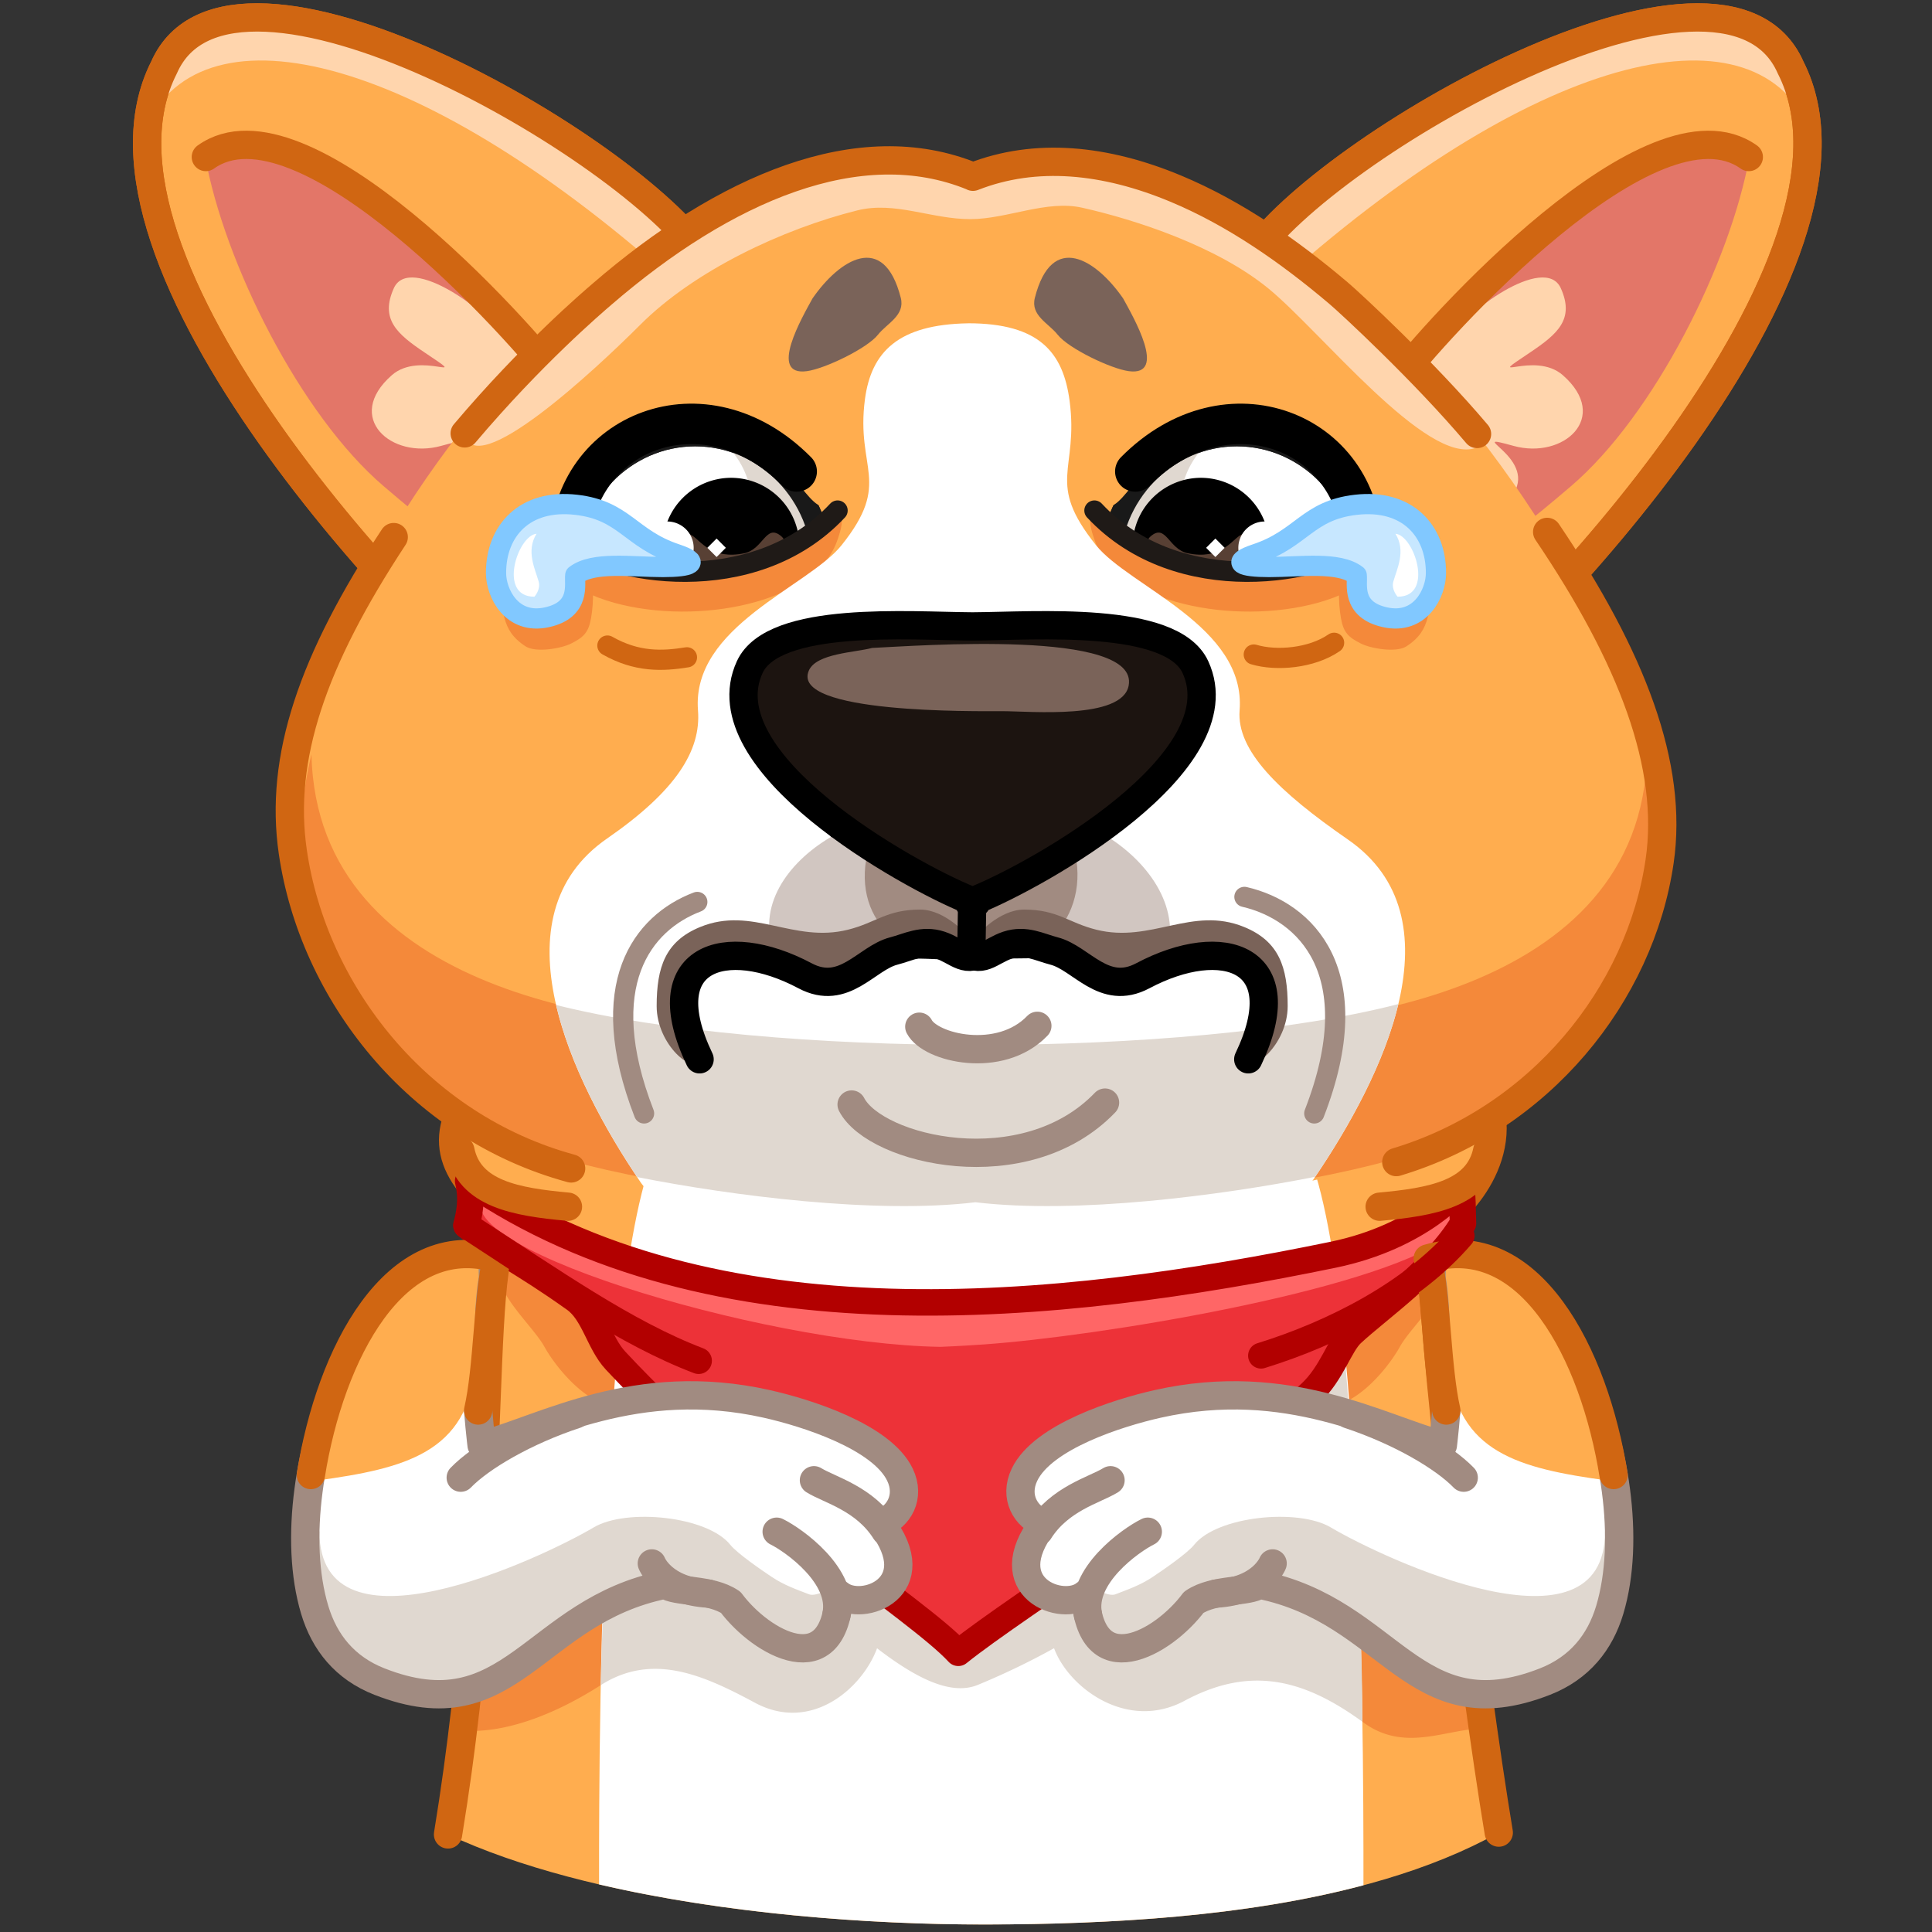 <svg xmlns="http://www.w3.org/2000/svg" width="512" height="512" style="fill:none;stroke:none"><rect width="100%" height="100%" fill="#333333" stroke="none"/><g><path d="M36.637 24.258C27.071 29.589 13.006 30.681.73 30.701c-12.278.021-27.852-1.672-37.759-6.315C-33.036.024-35.418-18.25-32.266-18.25c-4.522-3.446-5.531-5.863-3.179-9.384.738-1.105 2.683-.423 3.727-.815l28.533-.81-.009-1.463.008 1.297 3.064.083 3.064-.083.006-1.297-.007 1.463 28.363.81c1.043.392 3.59-.722 4.193.456 2.3 4.49-1.592 8.745-3.645 9.743.053 8.068 2.964 31.514 4.785 42.508z" style="fill-opacity:1;fill:#ffad4f;fill-rule:nonzero" transform="translate(258.702 393.961) scale(3.78)"/><path d="M33.353-18.093c-4.183-.265-11.17 3.298-10.227 8.231 1.15 6.01 5.7 1.613 7.224-1.127.841-1.509 3.782-4.016 3.004-5.543-.507-.993.054-.408-.001-1.561zM34.9 13.791c1.318-.565 1.277 1.946.278 2.081-2.361.318-4.851 1.359-7.394-.494-2.431-1.771-4.982-4.958-7.235-5.05-.258 1.211-.615 2.32-1.069 3.269-2.196 4.584-7.109 4.76-11.759 4.76-9.131 0-23.311-.61-29.024-8.016l-.373-.575c-1.303.761-2.67 2.133-4.027 3-3.169 2.023-6.343 3.2-9.015 3.2-1.008 0-1.499-4.698-.181-4.132.891-1.978 1.074-2.697 3.088-4.042 1.371-.914 6.888-3.795 8.351-3.852l.112-.003c-.575-3.476-.857-7.584-.985-10.838-1.817.435-4.276-2.214-5.319-4.088-.84-1.509-3.781-4.016-3.002-5.543.507-.993-.054-.408.001-1.561 3.476-.22 8.889 2.205 10.077 5.863l6.905-2.875c9.213 2.087 26.125.736 32.399 6.654 2.688 2.536 4.122 7.576 4.31 12.501a20.46 20.46 0 0 1 2.881-.11c1.464.057 6.98 2.937 8.351 3.852 2.015 1.345 1.739 4.023 2.63 5.999z" style="fill-opacity:1;fill:#f4893a;fill-rule:nonzero" transform="translate(256.31 398.36) scale(3.78)"/><path d="M26.795 25.633c-8.228 2.188-17.768 2.736-26.42 2.75-8.469.015-18.505-.787-27.169-2.809-.007-11.252.037-53.516 6.224-53.972L0-26.625l20.57-1.773c6.197.457 6.231 42.871 6.225 54.031z" style="fill-opacity:1;fill:#fff;fill-rule:nonzero" transform="translate(260.044 402.722) scale(3.78)"/><path d="M12.611 3.854c3.767-1.202 7.985-1.772 10.731-1.663 0 0 .566-4.146.924-8.101a11.688 11.688 0 0 1-2.03 2.138c-3.225 2.646-6.349 5.246-9.625 7.626zm13.165-16.746s.133 1.05.211 1.969l.01.12c.328 3.92.758 11.861.995 17.666.133 3.27.127 5.993.142 6.712-4.117-2.998-7.864-3.945-12.471-1.472-4.018 2.157-8.124-.909-9.149-3.685a51.503 51.503 0 0 1-5.349 2.573c-1.85.76-4.278-.431-7.06-2.568-1.021 2.775-4.584 5.952-8.557 3.82-3.59-1.928-7.17-3.559-10.815-1.234.052-2.121.175-6.007.263-8.226.85-.345 1.967-.592 1.967-.592 3.42-.136 8.81.738 12.889 2.586C-12.746 3.313-14.41 1.725-16.11.15c-6.971-6.453-11.024-12.059-8.773-14.526l39.976 1.669c2.838 1.201 8.15-.951 10.15.339l.533-.524z" style="fill-opacity:1;fill:#e0d8d0;fill-rule:nonzero" transform="translate(258.49 404.975) scale(3.78)"/><g style="stroke:#d06612;stroke-opacity:1;stroke-width:1.984;stroke-linecap:round;stroke-linejoin:round"><path d="M-37.029 27.554c3.993-24.361 1.61-42.636 4.762-42.636-4.522-3.446-5.53-5.863-3.178-9.384.738-1.105 2.682-.423 3.726-.815l28.533-.81-.009-1.463.008 1.297 3.065.083 3.063-.083.006-1.297-.006 1.463 28.362.81c1.044.392 3.592-.722 4.194.456 2.301 4.49-1.592 8.745-3.644 9.743.052 8.068 2.963 31.514 4.784 42.508" transform="translate(258.702 381.988) scale(3.78)"/></g></g><g><g style="fill-opacity:1;fill:#ffad4f;fill-rule:nonzero;stroke:#d06612;stroke-opacity:1;stroke-width:1.984;stroke-linecap:round;stroke-linejoin:round"><path d="M-19.202-7.719c5.018-7.632 33.115-23.946 37.789-13.282C25.402-7.607 1.038 18.643-8.863 26.145c-2.979 2.258-5.826 3.809-8.293 4.204-8.246 1.316.058-33.715-2.046-38.068z" style="fill-opacity:1;fill:#ffad4f;fill-rule:nonzero" transform="translate(404.271 97.272) scale(3.78)"/></g><path d="M13.116-14.719C11.788-7.282 6.441 3.428.584 8.419c-5.951 5.069-9.315 7.809-11.783-1.237C-13.116.16-8.573-3.513-2.943-8.311c4.922-4.193 10.138-7.918 16.059-6.408z" style="fill-opacity:1;fill:#e37668;fill-rule:nonzero" transform="translate(414.057 97.072) scale(3.78)"/><path d="m-.782-7.412-.74 2.502c.515-1.57 6.392-5.911 7.508-3.418.967 2.158-.198 3.19-2.171 4.511-3.412 2.285.288-.198 2.316 1.588 3.362 2.959.036 5.921-3.46 4.953-3.634-1.006 1.572.732.028 3.292-2.897 4.805-7.153-.806-9.328-3.591-2.864-3.667 4.108-7.863 5.847-9.837z" style="fill-opacity:1;fill:#ffd5ad;fill-rule:nonzero" transform="translate(391.009 107.87) scale(3.78)"/><g style="stroke:#d06612;stroke-opacity:1;stroke-width:1.984;stroke-linecap:round;stroke-linejoin:round"><path d="M-12.454 10.395c2.98-3.969 18.188-20.79 24.908-15.991" transform="translate(416.373 62.765) scale(3.78)"/></g><path d="m-19.376 9.129.085.931.095.758.149.946c.375 2.126-.191 2.7-.191 2.7.042-.676.07-1.304.079-1.878l.258-.281C-.776-4.407 14.934-8.716 19.376-.198c-.151-1.337-.502-2.601-1.094-3.765C13.646-14.54-14.029 1.422-19.376 9.129z" style="fill-opacity:1;fill:#ffd5ad;fill-rule:nonzero" transform="translate(405.424 32.876) scale(3.78)"/><g style="stroke:#d06612;stroke-opacity:1;stroke-width:1.984;stroke-linecap:round;stroke-linejoin:round"><path d="M-19.202-7.719c5.018-7.632 33.115-23.946 37.789-13.282C25.402-7.607 1.038 18.643-8.863 26.145c-2.979 2.258-5.826 3.809-8.293 4.204-8.246 1.316.058-33.715-2.046-38.068z" transform="translate(404.271 97.272) scale(3.78)"/></g></g><g><g style="fill-opacity:1;fill:#ffad4f;fill-rule:nonzero;stroke:#d06612;stroke-opacity:1;stroke-width:1.984;stroke-linecap:round;stroke-linejoin:round"><path d="M-19.202-7.719c5.018-7.632 33.115-23.946 37.789-13.282C25.402-7.607 1.038 18.643-8.863 26.145c-2.979 2.258-5.826 3.809-8.293 4.204-8.246 1.316.058-33.715-2.046-38.068z" style="fill-opacity:1;fill:#ffad4f;fill-rule:nonzero" transform="matrix(-3.78 0 0 3.78 113.729 97.272)"/></g><path d="M13.116-14.719C11.788-7.282 6.441 3.428.584 8.419c-5.951 5.069-9.315 7.809-11.783-1.237C-13.116.16-8.573-3.513-2.943-8.311c4.922-4.193 10.138-7.918 16.059-6.408z" style="fill-opacity:1;fill:#e37668;fill-rule:nonzero" transform="matrix(-3.78 0 0 3.78 103.943 97.072)"/><path d="m-.782-7.412-.74 2.502c.515-1.57 6.392-5.911 7.508-3.418.967 2.158-.198 3.19-2.171 4.511-3.412 2.285.288-.198 2.316 1.588 3.362 2.959.036 5.921-3.46 4.953-3.634-1.006 1.572.732.028 3.292-2.897 4.805-7.153-.806-9.328-3.591-2.864-3.667 4.108-7.863 5.847-9.837z" style="fill-opacity:1;fill:#ffd5ad;fill-rule:nonzero" transform="matrix(-3.78 0 0 3.78 126.991 107.87)"/><g style="stroke:#d06612;stroke-opacity:1;stroke-width:1.984;stroke-linecap:round;stroke-linejoin:round"><path d="M-12.454 10.395c2.98-3.969 18.188-20.79 24.908-15.991" transform="matrix(-3.78 0 0 3.78 101.627 62.765)"/></g><path d="m-19.376 9.129.085.931.095.758.149.946c.375 2.126-.191 2.7-.191 2.7.042-.676.07-1.304.079-1.878l.258-.281C-.776-4.407 14.934-8.716 19.376-.198c-.151-1.337-.502-2.601-1.094-3.765C13.646-14.54-14.029 1.422-19.376 9.129z" style="fill-opacity:1;fill:#ffd5ad;fill-rule:nonzero" transform="matrix(-3.78 0 0 3.78 112.576 32.876)"/><g style="stroke:#d06612;stroke-opacity:1;stroke-width:1.984;stroke-linecap:round;stroke-linejoin:round"><path d="M-19.202-7.719c5.018-7.632 33.115-23.946 37.789-13.282C25.402-7.607 1.038 18.643-8.863 26.145c-2.979 2.258-5.826 3.809-8.293 4.204-8.246 1.316.058-33.715-2.046-38.068z" transform="matrix(-3.78 0 0 3.78 113.729 97.272)"/></g></g><g><path d="M-.262-32.082C20.541-40.251 50.181-.723 47.59 17.068 44.585 37.702 18.053 40.569.126 40.664v.003l-.414-.002-.414.002v-.003c-17.927-.095-44.418-2.79-47.243-25.409C-50.181-2.651-21.065-40.667-.262-32.09v.008z" style="fill-opacity:1;fill:#ffad4f;fill-rule:nonzero" transform="translate(258.83 168.11) scale(3.78)"/><path d="M46.815-16.291C46.436.667 24.488 2.908 15.686 2.908 10.929 2.908 4.834 2.08 0 2.812c-4.832-.732-10.93.096-15.686.096-8.802 0-30.75-2.241-31.129-19.199-3.472 14.231 5.792 24.322 17.286 28.226 3.97 1.347 19.749 4.355 29.53 3.174 9.781 1.181 25.558-1.827 29.527-3.174C41.023 8.031 50.287-2.06 46.815-16.291z" style="fill-opacity:1;fill:#f4893a;fill-rule:nonzero" transform="translate(259.504 261.5) scale(3.78)"/><path d="M-36.402 8.114c.631 3.513 9.267-4.572 12.285-7.592 3.794-3.814 10.014-6.741 15.245-8.044 2.647-.66 5.207.626 7.948.614 2.566-.011 5.313-1.36 7.807-.802 3.765.844 9.436 2.699 13.06 5.662C23.607.946 31.073 10.387 34.497 9.124c1.906-.703-7.986-10.014-9.255-11.029-3.301-2.643-7.358-5.246-11.571-7.573-3.893-2.15-9.196-.783-14.698-.688-4.015.068-8.186-1.442-11.313-.573-3.162.88-23.047 15.427-24.062 18.853z" style="fill-opacity:1;fill:#ffd5ad;fill-rule:nonzero" transform="translate(260.747 84.185) scale(3.78)"/><g style="stroke:#d06612;stroke-opacity:1;stroke-width:1.984;stroke-linecap:round;stroke-linejoin:round"><path d="M-28.408 36.409c-10.79-2.935-18.078-12.375-19.512-22.189-.961-6.591 1.376-13.416 7.075-22.074m80.866-.363C45.98.61 48.881 8.194 47.905 14.874c-1.363 9.336-8.375 18.062-18.461 21.09M-35.87-15.125c4.688-5.541 8.913-9.144 9.637-9.768C-17.7-32.262-8.205-36.41-.237-33.125v.008c4.41-1.731 9.285-1.221 14.204.828 4.165 1.735 7.978 4.41 11.431 7.335.798.675 5.976 5.46 9.705 9.872" transform="translate(258.736 172.022) scale(3.78)"/></g></g><g><g><g style="fill-opacity:1;fill:#fff;fill-rule:nonzero;stroke:#231f20;stroke-opacity:1;stroke-width:1.417;stroke-miterlimit:22.93;stroke-linecap:butt;stroke-linejoin:miter"><path d="M.001 9.179c4.912 0 8.918-4.123 8.918-9.179 0-5.055-4.006-9.179-8.918-9.179-4.912 0-8.92 4.124-8.92 9.179 0 5.056 4.008 9.179 8.92 9.179z" style="fill-opacity:1;fill:#fff;fill-rule:nonzero" transform="translate(184.223 150.297) scale(3.78)"/></g><path d="M-.336-7.749C6.227-3.388.83 6.398-6.188 4.589-7.809 4.171-3.904 6.45-3.904 6.45c1.411.688 9.502 2.316 10.39-.031 1.323-3.497.375-7.729-1.164-10.843-.537-1.088-4.138-4.342-5.658-3.325z" style="fill-opacity:1;fill:#e0d8d0;fill-rule:nonzero" transform="translate(189.306 143.592) scale(3.78)"/><g style="stroke:#191919;stroke-opacity:1;stroke-width:1.418;stroke-miterlimit:22.93;stroke-linecap:butt;stroke-linejoin:miter"><path d="M.001 9.179c4.912 0 8.918-4.123 8.918-9.179 0-5.055-4.006-9.179-8.918-9.179-4.912 0-8.92 4.124-8.92 9.179 0 5.056 4.008 9.179 8.92 9.179z" transform="translate(184.223 150.297) scale(3.78)"/></g><path d="M0 4.788A4.798 4.798 0 0 0 4.788 0 4.798 4.798 0 0 0 0-4.788 4.797 4.797 0 0 0-4.788 0 4.797 4.797 0 0 0 0 4.788z" style="fill-opacity:1;fill:#000;fill-rule:nonzero" transform="translate(193.747 144.722) scale(3.78)"/><path d="M3.865-.036C3.275 1.47 1.333 2.36-.359 2.123-1.687 1.936-3.566.744-3.878-.272c-.268-.878.194-1.931 1.346-1.242.631.378 1.394 1.744 3.689 1.264 1.345-.282 1.516-2.11 2.591-1.193.398.34.306.928.117 1.407z" style="fill-opacity:1;fill:#584034;fill-rule:nonzero" transform="translate(192.87 147.56) scale(3.78)"/><path d="m2.331.64.648-.647-.648-.65-.649.65.649.647zm-3.46 1.21A1.852 1.852 0 0 0 .723.001 1.851 1.851 0 1 0-1.129 1.85z" style="fill-opacity:1;fill:#fff;fill-rule:nonzero" transform="translate(181.097 145.202) scale(3.78)"/><path d="M-9.772-6.284c2.686 3.249 11.281 8.18 18.2.138 3.298-3.834 2.347 5.103 1.041 7.412C6.519 6.485 1.047 9.98-3.868 8.48-7.326 7.424-11.726-4.826-9.772-6.284z" style="fill-opacity:1;fill:#ffad4f;fill-rule:nonzero" transform="translate(182.03 165.038) scale(3.78)"/><path d="M6.919-.697c1.211-.921 4.701-4.234 3.225-.254C8.559 3.318.425 4.932-5.447 3.318c-3.075-.845-5.907-2.884-6.044-5.229-.129-2.215 2.686.404 3.619.716C-4.822-.176-1.74.359 1.507.529 2.251.568 6.919-.697 6.919-.697z" style="fill-opacity:1;fill:#f4893a;fill-rule:nonzero" transform="translate(183.399 147.213) scale(3.78)"/><g style="stroke:#1f1a17;stroke-opacity:1;stroke-width:1.417;stroke-linecap:round;stroke-linejoin:round"><path d="M10.603-3.175C4.674 3.175-5.593 1.245-8.288-1.127" transform="translate(181.89 147.296) scale(3.78)"/></g><path d="M6.919-.697c1.211-.921 4.701-4.234 3.225-.254C8.559 3.318.425 4.932-5.447 3.318c-3.075-.845-5.907-2.884-6.044-5.229-.129-2.215 2.686.404 3.619.716C-4.822-.176-1.74.359 1.507.529 2.251.568 6.919-.697 6.919-.697z" style="fill-opacity:1;fill:#ffad4f;fill-rule:nonzero" transform="matrix(3.329 0 0 -5.618 183.901 117.963)"/><g style="stroke:#000;stroke-opacity:1;stroke-width:2.835;stroke-linecap:round;stroke-linejoin:round"><path d="M7.951.688C1.456-5.874-7.757-2.024-7.951 5.874" transform="translate(181.082 122.344) scale(3.78)"/></g><g style="stroke:#d06612;stroke-opacity:1;stroke-width:1.417;stroke-linecap:round;stroke-linejoin:round"><path d="M2.327 1.343c2.166.957 3.936.712 5.631.26" transform="rotate(5.769 -1562.437 1598.131) scale(3.78)"/></g></g><g style="fill-opacity:1;fill:#fff;fill-rule:nonzero;stroke:#231f20;stroke-opacity:1;stroke-width:1.417;stroke-miterlimit:22.93;stroke-linecap:butt;stroke-linejoin:miter"><path d="M.001 9.179c4.912 0 8.918-4.123 8.918-9.179 0-5.055-4.006-9.179-8.918-9.179-4.912 0-8.92 4.124-8.92 9.179 0 5.056 4.008 9.179 8.92 9.179z" style="fill-opacity:1;fill:#fff;fill-rule:nonzero" transform="matrix(-3.78 0 0 3.78 327.777 150.297)"/></g><path d="M-.336-7.749C6.227-3.388.83 6.398-6.188 4.589-7.809 4.171-3.904 6.45-3.904 6.45c1.411.688 9.502 2.316 10.39-.031 1.323-3.497.375-7.729-1.164-10.843-.537-1.088-4.138-4.342-5.658-3.325z" style="fill-opacity:1;fill:#e0d8d0;fill-rule:nonzero" transform="matrix(-3.78 0 0 3.78 322.694 143.592)"/><g style="stroke:#191919;stroke-opacity:1;stroke-width:1.418;stroke-miterlimit:22.93;stroke-linecap:butt;stroke-linejoin:miter"><path d="M.001 9.179c4.912 0 8.918-4.123 8.918-9.179 0-5.055-4.006-9.179-8.918-9.179-4.912 0-8.92 4.124-8.92 9.179 0 5.056 4.008 9.179 8.92 9.179z" transform="matrix(-3.78 0 0 3.78 327.777 150.297)"/></g><path d="M0 4.788A4.798 4.798 0 0 0 4.788 0 4.798 4.798 0 0 0 0-4.788 4.797 4.797 0 0 0-4.788 0 4.797 4.797 0 0 0 0 4.788z" style="fill-opacity:1;fill:#000;fill-rule:nonzero" transform="matrix(-3.78 0 0 3.78 318.253 144.722)"/><path d="M3.865-.036C3.275 1.47 1.333 2.36-.359 2.123-1.687 1.936-3.566.744-3.878-.272c-.268-.878.194-1.931 1.346-1.242.631.378 1.394 1.744 3.689 1.264 1.345-.282 1.516-2.11 2.591-1.193.398.34.306.928.117 1.407z" style="fill-opacity:1;fill:#584034;fill-rule:nonzero" transform="matrix(-3.78 0 0 3.78 319.13 147.56)"/><path d="m2.331.64.648-.647-.648-.65-.649.65.649.647zm-3.46 1.21A1.852 1.852 0 0 0 .723.001 1.851 1.851 0 1 0-1.129 1.85z" style="fill-opacity:1;fill:#fff;fill-rule:nonzero" transform="matrix(-3.78 0 0 3.78 330.903 145.202)"/><path d="M-9.772-6.284c2.686 3.249 11.281 8.18 18.2.138 3.298-3.834 2.347 5.103 1.041 7.412C6.519 6.485 1.047 9.98-3.868 8.48-7.326 7.424-11.726-4.826-9.772-6.284z" style="fill-opacity:1;fill:#ffad4f;fill-rule:nonzero" transform="matrix(-3.78 0 0 3.78 329.97 165.038)"/><path d="M6.919-.697c1.211-.921 4.701-4.234 3.225-.254C8.559 3.318.425 4.932-5.447 3.318c-3.075-.845-5.907-2.884-6.044-5.229-.129-2.215 2.686.404 3.619.716C-4.822-.176-1.74.359 1.507.529 2.251.568 6.919-.697 6.919-.697z" style="fill-opacity:1;fill:#f4893a;fill-rule:nonzero" transform="matrix(-3.78 0 0 3.78 328.601 147.213)"/><g style="stroke:#1f1a17;stroke-opacity:1;stroke-width:1.417;stroke-linecap:round;stroke-linejoin:round"><path d="M10.603-3.175C4.674 3.175-5.593 1.245-8.288-1.127" transform="matrix(-3.78 0 0 3.78 330.11 147.296)"/></g><path d="M6.919-.697c1.211-.921 4.701-4.234 3.225-.254C8.559 3.318.425 4.932-5.447 3.318c-3.075-.845-5.907-2.884-6.044-5.229-.129-2.215 2.686.404 3.619.716C-4.822-.176-1.74.359 1.507.529 2.251.568 6.919-.697 6.919-.697z" style="fill-opacity:1;fill:#ffad4f;fill-rule:nonzero" transform="matrix(-3.329 0 0 -5.618 328.099 117.963)"/><g style="stroke:#000;stroke-opacity:1;stroke-width:2.835;stroke-linecap:round;stroke-linejoin:round"><path d="M7.951.688C1.456-5.874-7.757-2.024-7.951 5.874" transform="matrix(-3.78 0 0 3.78 330.918 122.344)"/></g><g style="stroke:#d06612;stroke-opacity:1;stroke-width:1.417;stroke-linecap:round;stroke-linejoin:round"><path d="M1.655 1.201c1.685.909 4.167.848 5.688.204" transform="matrix(-3.757 .413 .413 3.757 359.272 165.147)"/></g></g><g><path d="M-.658-33.512c-4.881.081-6.787 1.994-7.229 5.321-.656 4.939 1.928 5.776-1.64 10.236-2.329 2.912-10.533 5.688-10.065 11.579.224 2.824-1.549 5.648-6.377 8.986-7.892 5.456-2.595 16.839 2.364 24.114 4.132 6.059 42.384 6.791 47.155-.209 4.959-7.273 10.311-18.384 2.42-23.839-4.828-3.338-7.814-6.228-7.59-9.052.467-5.891-7.736-8.667-10.067-11.579-3.566-4.46-1.197-5.189-1.853-10.129-.45-3.378-2.111-5.43-7.118-5.431v.003z" style="fill-opacity:1;fill:#fff;fill-rule:nonzero" transform="translate(259.033 212.358) scale(3.78)"/><path d="M-29.522-7.308c.969 4.196 3.336 8.569 5.679 12.065C-17.228 6.062-7.136 7.368-.125 6.521c7.046.851 17.203-.473 23.816-1.784 2.383-3.521 4.828-7.907 5.831-12.109-14.825 3.821-44.188 3.801-59.044.064z" style="fill-opacity:1;fill:#e0d8d0;fill-rule:nonzero" transform="translate(258.98 293.958) scale(3.78)"/></g><g><path d="M-36.579-15.091c.324 1.364.057 2.39-.12 3.116 3.097 2.129 4.219 2.289 7.59 5.159 1.278 1.089 1.697 3.066 2.861 4.316C-16.871 7.571-5.089 14.865-2.215 17.991 1.829 14.721 15.955 5.883 22.484-.21c1.505-1.405 2.016-3.373 2.893-4.19 1.859-1.731 6.083-3.712 8.033-6.961-.129-6.63 3.289-.717-6.687 1.341-19.216 3.963-46.219 6.665-63.302-5.071z" style="fill-opacity:1;fill:#ed3238;fill-rule:nonzero" transform="translate(262.33 370.006) scale(3.78)"/><path d="M-32.138-6.009C-36.497-2.475-13 4.699-.398 4.894c0 0 1.387-.053 3.093-.174 7.874-.563 26.883-3.626 32.436-7.459 1.347-.929 1.366-.954.607-2.154-2.035.515-4.302 2.369-6.468 2.897-19.791 4.83-44.217 8.005-61.408-4.013z" style="fill-opacity:1;fill:#f66;fill-rule:nonzero" transform="translate(250.754 338.432) scale(3.78)"/><g style="stroke:#b20000;stroke-opacity:1;stroke-width:1.856;stroke-linecap:round;stroke-linejoin:round"><path d="M-34.871-16.541c.324 1.364.057 2.391-.12 3.117 2.308 1.925 3.74 2.416 7.59 5.158 1.363.97 1.697 3.066 2.861 4.316C-15.163 6.121-3.381 13.415-.507 16.541c4.044-3.27 18.17-12.107 24.699-18.2 1.505-1.405 2.016-3.373 2.893-4.19 1.859-1.731 5.843-4.465 7.792-7.713-.048-2.488-.116-2.566-.116-2.566s-2.764 3.477-8.999 4.763c-19.215 3.964-43.55 6.56-60.633-5.176z" transform="translate(255.875 375.487) scale(3.78)"/></g></g><g><path d="M-1.546-.367c-.69 1.267-3.149 5.474-.393 5.1 1.261-.171 4.228-1.595 4.985-2.559C3.669 1.379 4.959.835 4.642-.41 3.446-5.106.329-3.076-1.546-.367z" style="fill-opacity:1;fill:#7a6359;fill-rule:nonzero" transform="translate(221.168 80.47) scale(3.78)"/><path d="M1.81-.367c.69 1.267 3.149 5.474.393 5.1-1.261-.171-4.228-1.595-4.985-2.559C-3.405 1.379-4.695.835-4.377-.41c1.195-4.696 4.312-2.666 6.187.043z" style="fill-opacity:1;fill:#7a6359;fill-rule:nonzero" transform="translate(290.795 80.47) scale(3.78)"/></g><g><path d="m.367-3.679-4.58 2.239c.615 2.082.169 3.438 2.024 4.65.718.469 2.496.16 3.191-.188.894-.448 1.229-.779 1.407-1.786.11-.616.141-1.195.141-1.832 0 0 1.663.044 1.314-1.221-.155-.56-.461-.974-.986-1.222-.476-.225-2.511-.64-2.511-.64z" style="fill-opacity:1;fill:#f4893a;fill-rule:nonzero" transform="translate(147.53 159.138) scale(3.78)"/><g style="fill-opacity:1;fill:#c7e7ff;fill-rule:nonzero;stroke:#81c8ff;stroke-opacity:1;stroke-width:1.417;stroke-linecap:round;stroke-linejoin:round"><path d="M5.395-.563C2.179-1.634 1.791-3.617-1.601-4.007c-3.604-.414-5.62 1.806-5.62 4.779 0 1.412 1.1 3.649 3.565 3.107 2.409-.528 1.912-2.347 1.99-2.953 1.264-.981 3.961-.57 6.143-.57 1.941 0 2.744-.31.918-.919z" style="fill-opacity:1;fill:#c7e7ff;fill-rule:nonzero" transform="translate(158.748 148.922) scale(3.78)"/></g><path d="M1.069 2.201s.46-.494.299-1.063c-.252-.89-.902-2.14-.149-3.349-1.312.1-2.747 4.422-.15 4.412z" style="fill-opacity:1;fill:#fff;fill-rule:nonzero" transform="translate(137.58 149.814) scale(3.78)"/></g><g><path d="m.367-3.679-4.58 2.239c.615 2.082.169 3.438 2.024 4.65.718.469 2.496.16 3.191-.188.894-.448 1.229-.779 1.407-1.786.11-.616.141-1.195.141-1.832 0 0 1.663.044 1.314-1.221-.155-.56-.461-.974-.986-1.222-.476-.225-2.511-.64-2.511-.64z" style="fill-opacity:1;fill:#f4893a;fill-rule:nonzero" transform="matrix(-3.78 0 0 3.78 364.47 159.138)"/><g style="fill-opacity:1;fill:#c7e7ff;fill-rule:nonzero;stroke:#81c8ff;stroke-opacity:1;stroke-width:1.417;stroke-linecap:round;stroke-linejoin:round"><path d="M5.395-.563C2.179-1.634 1.791-3.617-1.601-4.007c-3.604-.414-5.62 1.806-5.62 4.779 0 1.412 1.1 3.649 3.565 3.107 2.409-.528 1.912-2.347 1.99-2.953 1.264-.981 3.961-.57 6.143-.57 1.941 0 2.744-.31.918-.919z" style="fill-opacity:1;fill:#c7e7ff;fill-rule:nonzero" transform="matrix(-3.78 0 0 3.78 353.252 148.922)"/></g><path d="M1.069 2.201s.46-.494.299-1.063c-.252-.89-.902-2.14-.149-3.349-1.312.1-2.747 4.422-.15 4.412z" style="fill-opacity:1;fill:#fff;fill-rule:nonzero" transform="matrix(-3.78 0 0 3.78 374.42 149.814)"/></g><g><g style="stroke:#d06612;stroke-opacity:1;stroke-width:1.984;stroke-linecap:round;stroke-linejoin:round"><path d="M-3.773-1.976C-3.159 1.091.16 1.643 3.773 1.976" transform="translate(136.253 312.323) scale(3.78)"/></g><g style="stroke:#d06612;stroke-opacity:1;stroke-width:1.984;stroke-linecap:round;stroke-linejoin:round"><path d="M3.773-1.976C3.16 1.091-.161 1.643-3.773 1.976" transform="translate(379.886 312.323) scale(3.78)"/></g></g><g><path d="M-5.738-13.644c-4.344-5.325-20.058 23.882-7.088 28.975C-3.56 18.969-2.051 10.39 7.21 8.538c.73.562 3.151.253 4.595 1.239 2.165 2.902 7.29 5.749 7.603-.575 1.568 1.318 6.388-.442 2.918-4.962 1.258-.451 2.092-1.853 1.343-3.413-1.284-2.677-6.583-4.343-9.334-4.961C5.169-6.193-1.285-2.4-5.661-1.238c0 0-1.029-8.291-.077-12.406z" style="fill-opacity:1;fill:#fff;fill-rule:nonzero" transform="translate(149.027 387.683) scale(3.78)"/><path d="M-17.629-6.263c0 9.182 15.481 1.935 19.235-.283 2.297-1.356 7.967-.787 9.57 1.222.484.607 2.21 1.788 2.908 2.255.869.58 1.711.868 2.628 1.222.487.187 1.667-.515 1.667-.515l.422.619c-.372 6.163-5.442 3.337-7.593.454-1.445-.986-3.867-.678-4.597-1.241C-2.65-.677-4.159 7.902-13.424 4.264c-4.178-1.641-5.377-5.785-4.94-10.47l.735-.057z" style="fill-opacity:1;fill:#e0d8d0;fill-rule:nonzero" transform="translate(151.291 429.508) scale(3.78)"/><g style="stroke:#a18b81;stroke-opacity:1;stroke-width:1.984;stroke-linecap:round;stroke-linejoin:round"><path d="M-8.485-14.566c-7.189-3.48-14.564 14.143-11.622 23.952.68 2.264 2.104 4.067 4.535 5.022 9.266 3.638 10.774-4.941 20.035-6.793.73.562 3.152.254 4.596 1.24 2.165 2.902 7.289 5.748 7.602-.576 1.568 1.318 6.388-.442 2.918-4.962 1.258-.451 2.093-1.853 1.344-3.413-1.284-2.677-6.583-4.343-9.334-4.961C2.423-7.116-4.032-3.322-8.408-2.16c0 0-1.029-8.291-.077-12.406z" transform="translate(159.41 391.168) scale(3.78)"/></g><g style="stroke:#a18b81;stroke-opacity:1;stroke-width:1.984;stroke-linecap:round;stroke-linejoin:round"><path d="M2.51 1.787C1.061-.511-1.4-1.102-2.51-1.787" transform="translate(225.19 399.037) scale(3.78)"/></g><g style="stroke:#a18b81;stroke-opacity:1;stroke-width:1.984;stroke-linecap:round;stroke-linejoin:round"><path d="M1.809 2.924c.57-2.735-2.982-5.256-4.188-5.848" transform="translate(214.818 416.971) scale(3.78)"/></g><g style="stroke:#a18b81;stroke-opacity:1;stroke-width:1.984;stroke-linecap:round;stroke-linejoin:round"><path d="M-4.033 2.22C-2.628.771.467-1.045 4.033-2.22" transform="translate(137.345 383.205) scale(3.78)"/></g><g style="stroke:#a18b81;stroke-opacity:1;stroke-width:1.984;stroke-linecap:round;stroke-linejoin:round"><path d="M1.985 1.058c-3.219-.176-3.97-2.116-3.97-2.116" transform="translate(180.243 418.324) scale(3.78)"/></g><path d="M-5.641 9.122C.416 8.286 4.894 7.199 5.401 1.042c-.081-2.109-.062-4.419.24-6.177l-.012-.756c-2.147-3.231-6.743.563-9.138 5.405-1.862 3.766-1.781 8.34-2.132 9.608z" style="fill-opacity:1;fill:#ffad4f;fill-rule:nonzero" transform="translate(105.555 357.84) scale(3.78)"/><g style="stroke:#d06612;stroke-opacity:1;stroke-width:1.984;stroke-linecap:round;stroke-linejoin:round"><path d="M5.214 4.112c.679-2.966.676-7.96 1.301-10.66C-.629-8.634-5.16.124-6.515 8.634" transform="translate(107.006 358.263) scale(3.78)"/></g><g><path d="M-5.738-13.644c-4.344-5.325-20.058 23.882-7.088 28.975C-3.56 18.969-2.051 10.39 7.21 8.538c.73.562 3.151.253 4.595 1.239 2.165 2.902 7.29 5.749 7.603-.575 1.568 1.318 6.388-.442 2.918-4.962 1.258-.451 2.092-1.853 1.343-3.413-1.284-2.677-6.583-4.343-9.334-4.961C5.169-6.193-1.285-2.4-5.661-1.238c0 0-1.029-8.291-.077-12.406z" style="fill-opacity:1;fill:#fff;fill-rule:nonzero" transform="matrix(-3.78 0 0 3.78 360.973 387.683)"/><path d="M-17.629-6.263c0 9.182 15.481 1.935 19.235-.283 2.297-1.356 7.967-.787 9.57 1.222.484.607 2.21 1.788 2.908 2.255.869.58 1.711.868 2.628 1.222.487.187 1.667-.515 1.667-.515l.422.619c-.372 6.163-5.442 3.337-7.593.454-1.445-.986-3.867-.678-4.597-1.241C-2.65-.677-4.159 7.902-13.424 4.264c-4.178-1.641-5.377-5.785-4.94-10.47l.735-.057z" style="fill-opacity:1;fill:#e0d8d0;fill-rule:nonzero" transform="matrix(-3.78 0 0 3.78 358.71 429.508)"/><g style="stroke:#a18b81;stroke-opacity:1;stroke-width:1.984;stroke-linecap:round;stroke-linejoin:round"><path d="M-8.485-14.566c-7.189-3.48-14.564 14.143-11.622 23.952.68 2.264 2.104 4.067 4.535 5.022 9.266 3.638 10.774-4.941 20.035-6.793.73.562 3.152.254 4.596 1.24 2.165 2.902 7.289 5.748 7.602-.576 1.568 1.318 6.388-.442 2.918-4.962 1.258-.451 2.093-1.853 1.344-3.413-1.284-2.677-6.583-4.343-9.334-4.961C2.423-7.116-4.032-3.322-8.408-2.16c0 0-1.029-8.291-.077-12.406z" transform="matrix(-3.78 0 0 3.78 350.59 391.168)"/></g><g style="stroke:#a18b81;stroke-opacity:1;stroke-width:1.984;stroke-linecap:round;stroke-linejoin:round"><path d="M2.51 1.787C1.061-.511-1.4-1.102-2.51-1.787" transform="matrix(-3.78 0 0 3.78 284.812 399.037)"/></g><g style="stroke:#a18b81;stroke-opacity:1;stroke-width:1.984;stroke-linecap:round;stroke-linejoin:round"><path d="M1.809 2.924c.57-2.735-2.982-5.256-4.188-5.848" transform="matrix(-3.78 0 0 3.78 295.183 416.971)"/></g><g style="stroke:#a18b81;stroke-opacity:1;stroke-width:1.984;stroke-linecap:round;stroke-linejoin:round"><path d="M-4.033 2.22C-2.628.771.467-1.045 4.033-2.22" transform="matrix(-3.78 0 0 3.78 372.656 383.205)"/></g><g style="stroke:#a18b81;stroke-opacity:1;stroke-width:1.984;stroke-linecap:round;stroke-linejoin:round"><path d="M1.985 1.058c-3.219-.176-3.97-2.116-3.97-2.116" transform="matrix(-3.78 0 0 3.78 329.758 418.324)"/></g><path d="M-5.641 9.122C.416 8.286 4.894 7.199 5.401 1.042c-.081-2.109-.062-4.419.24-6.177l-.012-.756c-2.147-3.231-6.743.563-9.138 5.405-1.862 3.766-1.781 8.34-2.132 9.608z" style="fill-opacity:1;fill:#ffad4f;fill-rule:nonzero" transform="matrix(-3.78 0 0 3.78 404.446 357.84)"/><g style="stroke:#d06612;stroke-opacity:1;stroke-width:1.984;stroke-linecap:round;stroke-linejoin:round"><path d="M5.214 4.112c.679-2.966.676-7.96 1.301-10.66C-.629-8.634-5.16.124-6.515 8.634" transform="matrix(-3.78 0 0 3.78 402.994 358.263)"/></g></g></g><g><g style="stroke:#b20000;stroke-opacity:1;stroke-width:1.856;stroke-linecap:round;stroke-linejoin:round"><path d="M-8.139-4.745C-1.952-.729 3.044 2.804 8.139 4.745" transform="translate(154.387 342.68) scale(3.78)"/></g><g style="stroke:#b20000;stroke-opacity:1;stroke-width:1.813;stroke-linecap:round;stroke-linejoin:round"><path d="M7.032-4.203C3.621-.211-1.934 2.625-7.032 4.203" transform="translate(360.765 343.376) scale(3.78)"/></g></g><g><path d="M-9.161-11.842c1.247 1.253-1.525 3.252-1.878 4.876-1.266 5.836 4.804 6.36 8.906 6.6a34.66 34.66 0 0 0 4 0c4.103-.24 9.683-.862 8.417-6.697-.353-1.624-3.693-4.07-2.446-5.324l-8.673-1.612h-.316l-8.01 2.157z" style="fill-opacity:1;fill:#fff;fill-rule:nonzero" transform="translate(258.508 268.629) scale(3.78)"/><g style="fill-opacity:1;fill:#b32b2b;fill-rule:nonzero;stroke:#231f20;stroke-opacity:1;stroke-width:1.417;stroke-linecap:round;stroke-linejoin:round"><path d="M-9.161-10.858c1.247.953-1.525 2.647-1.878 3.881-1.266 4.436 3.944 3.647 8.046 3.83a45.22 45.22 0 0 0 4 0c4.103-.183 10.543.532 9.277-3.904-.353-1.234-3.693-3.157-2.446-4.11l-8.673-1.162h-.316l-8.01 1.465z" style="fill-opacity:1;fill:#b32b2b;fill-rule:nonzero" transform="translate(258.508 262.294) scale(3.78)"/></g><g style="fill-opacity:1;fill:#f99;fill-rule:nonzero;stroke:#d14d4d;stroke-opacity:1;stroke-width:1.417;stroke-linecap:round;stroke-linejoin:round"><path d="M-7.967-7.471c-.522-1.457 2.197-1.858 3.568-1.87 1.048-.008 2.702.536 3.435 1.207 1.456-.683 2.32-1.59 4.985-.935.771.19 3.278.814 2.295 1.777l-2.312.806c-1.03.367-3.631.248-5.571.297-2.834.072-5.759.501-6.4-1.282z" style="fill-opacity:1;fill:#f99;fill-rule:nonzero" transform="translate(258.436 273.281) scale(3.78)"/></g><g style="fill-opacity:1;fill:#fff;fill-rule:nonzero;stroke:#a18b81;stroke-opacity:1;stroke-width:1.417;stroke-linecap:round;stroke-linejoin:round"><path d="M-.002-10.063c1.043.278 1.506 2.334 1.603 3.448.096 1.117-.495 1.479-1.45 1.249-.971-.232-2.075-.745-2.325-1.376-.714-1.8 1.379-3.533 2.172-3.321z" style="fill-opacity:1;fill:#fff;fill-rule:nonzero" transform="translate(232.051 269.608) scale(3.78)"/></g><g style="fill-opacity:1;fill:#fff;fill-rule:nonzero;stroke:#a18b81;stroke-opacity:1;stroke-width:1.417;stroke-linecap:round;stroke-linejoin:round"><path d="M-1.19-10.064c-1.042.278-1.506 2.333-1.602 3.449-.096 1.116.495 1.478 1.45 1.249C-.371-5.6.732-6.111.983-6.743c.714-1.8-1.38-3.532-2.173-3.321z" style="fill-opacity:1;fill:#fff;fill-rule:nonzero" transform="translate(287.78 268.723) scale(3.78)"/></g><g style="stroke:#000;stroke-opacity:1;stroke-width:1.984;stroke-linecap:round;stroke-linejoin:round"><path d="M-8.936-10.739c1.247.953-1.525 2.647-1.878 3.881-1.266 4.436 3.944 3.647 8.046 3.83a45.22 45.22 0 0 0 4 0c4.103-.183 10.543.532 9.277-3.904-.353-1.234-4.144-2.771-2.896-3.725-5.775-1.511-11.038-2.514-16.549-.082z" transform="translate(257.654 261.844) scale(3.78)"/></g></g><g><path d="M3.968 3.697c-1.02 1.452-8.305 3.279-9.056 1.376-2.616-6.626 7.061-12.512 10.032-8.92 1.017 1.229 2.76 7.464-.976 7.544z" style="fill-opacity:1;fill:#d1c6c1;fill-rule:nonzero" transform="matrix(4.508 0 0 3.78 228.765 234.706)"/><path d="M3.906 4.013C-.279 5.506-4.394 2.072-2.881-3.1c.391-1.336.043-2.87 1.715-1.638C.387-3.592 2.024-2.54 3.407-1.103c.723.751.532 1.585.394 2.435-.15.912.105 2.681.105 2.681z" style="fill-opacity:1;fill:#a18b81;fill-rule:nonzero" transform="translate(241.267 235.87) scale(3.78)"/><path d="M-3.902 3.021c1.081 1.407 8.541 3.814 9.21 1.88C7.638-1.83-1.718-8.158-4.533-4.441c-.963 1.27-3.105 7.542.631 7.462z" style="fill-opacity:1;fill:#d1c6c1;fill-rule:nonzero" transform="matrix(4.56 0 0 3.78 284.2 236.498)"/><path d="M-4.04 4.524C.205 5.836 4.177 1.669 2.444-3.433 1.996-4.752 2.278-6.299.66-4.996-.843-3.785-2.432-2.664-3.753-1.168c-.689.781-.22 1.6-.045 2.443.189.905-.242 3.249-.242 3.249z" style="fill-opacity:1;fill:#a18b81;fill-rule:nonzero" transform="translate(274.735 235.662) scale(3.78)"/><g style="stroke:#a18b81;stroke-opacity:1;stroke-width:1.984;stroke-linecap:round;stroke-linejoin:round"><path d="M-8.883-2.788C-7.214.429 3.272 2.922 8.883-2.922" transform="translate(259.266 303.248) scale(3.78)"/></g><g style="stroke:#a18b81;stroke-opacity:1;stroke-width:1.417;stroke-linecap:round;stroke-linejoin:round"><path d="M3.614-7.413C-.242-5.951-3.614-1.587-.119 7.413" transform="translate(171.134 267.048) scale(3.78)"/></g><path d="M-8.171 4.813c-.366 1.148-3.009-.991-3.009-3.731 0-2.735.613-4.546 3.048-5.544 3.657-1.499 6.515 1.152 10.368.188 1.985-.497 2.702-1.41 5.067-1.41 1.757 0 3.33 1.837 3.33 1.837.548 1.204-3.796.853-4.925 1.265C3.902-1.925 2.431-.704.454-.704c-1.254 0-2.866-1.114-4.222-1.41-1.702-.371-3.922.308-4.599 1.41-1.163 1.893.376 3.51.196 5.517z" style="fill-opacity:1;fill:#7a6359;fill-rule:nonzero" transform="translate(216.284 262.535) scale(3.78)"/><g style="stroke:#000;stroke-opacity:1;stroke-width:1.984;stroke-linecap:round;stroke-linejoin:round"><path d="M-8.28 4.42c-3.406-7.123 1.778-8.84 7.393-5.857C1.857.02 3.407-2.678 5.334-3.173 6.372-3.44 7.34-4 8.597-3.582c1.232.411 1.834 1.396 3.089.364" transform="translate(216.696 264.02) scale(3.78)"/></g><path d="M8.172 4.813c.364 1.148 3.008-.991 3.008-3.731 0-2.735-.614-4.546-3.049-5.544-3.657-1.499-6.515 1.152-10.368.188-1.985-.497-2.701-1.41-5.066-1.41-1.757 0-3.33 1.837-3.33 1.837-.547 1.204 3.796.853 4.924 1.265 1.807.657 3.277 1.878 5.255 1.878 1.253 0 2.865-1.114 4.222-1.41 1.703-.371 3.921.308 4.598 1.41 1.163 1.893-.375 3.51-.194 5.517z" style="fill-opacity:1;fill:#7a6359;fill-rule:nonzero" transform="translate(298.989 262.535) scale(3.78)"/><g style="stroke:#000;stroke-opacity:1;stroke-width:1.984;stroke-linecap:round;stroke-linejoin:round"><path d="M8.28 4.42C11.686-2.703 6.502-4.42.887-1.437-1.857.02-3.407-2.678-5.334-3.173-6.372-3.44-7.341-4-8.598-3.582c-1.231.411-1.833 1.396-3.088.364" transform="translate(299.503 264.02) scale(3.78)"/></g><g style="stroke:#000;stroke-opacity:1;stroke-width:1.984;stroke-linecap:round;stroke-linejoin:round"><path d="m-.04 2.357.08-4.714" transform="translate(257.55 244.26) scale(3.78)"/></g><g style="stroke:#a18b81;stroke-opacity:1;stroke-width:1.417;stroke-linecap:round;stroke-linejoin:round"><path d="M-4.372-7.59C-.093-6.6 4.372-2.31.526 7.59" transform="translate(346.312 266.379) scale(3.78)"/></g><g style="stroke:#a18b81;stroke-opacity:1;stroke-width:1.984;stroke-linecap:round;stroke-linejoin:round"><path d="M-4.138-8.244c.776 1.499 5.662 2.659 8.276-.062" transform="translate(259.266 303.248) scale(3.78)"/></g></g><g><g style="fill-opacity:1;fill:#1c1410;fill-rule:nonzero;stroke:#000;stroke-opacity:1;stroke-width:1.984;stroke-linecap:round;stroke-linejoin:round"><path d="M.099-9.294h-.196c-4.274-.025-13.843-.783-15.523 2.848C-18.717.254-4.547 8.134-.266 9.872l-.001.206.267-.1.268.1-.001-.206C4.547 8.134 18.717.254 15.62-6.446 13.941-10.076 4.372-9.319.099-9.294z" style="fill-opacity:1;fill:#1c1410;fill-rule:nonzero" transform="translate(257.742 201.132) scale(3.78)"/></g><path d="M-6.482-1.85c-1.192.322-3.89.377-4.426 1.573C-12.275 2.774.81 2.583 2.656 2.583c1.969 0 8.389.611 8.851-1.788.768-3.989-14.858-2.787-17.989-2.645z" style="fill-opacity:1;fill:#7a6359;fill-rule:nonzero" transform="translate(255.607 178.704) scale(3.78)"/></g></svg>